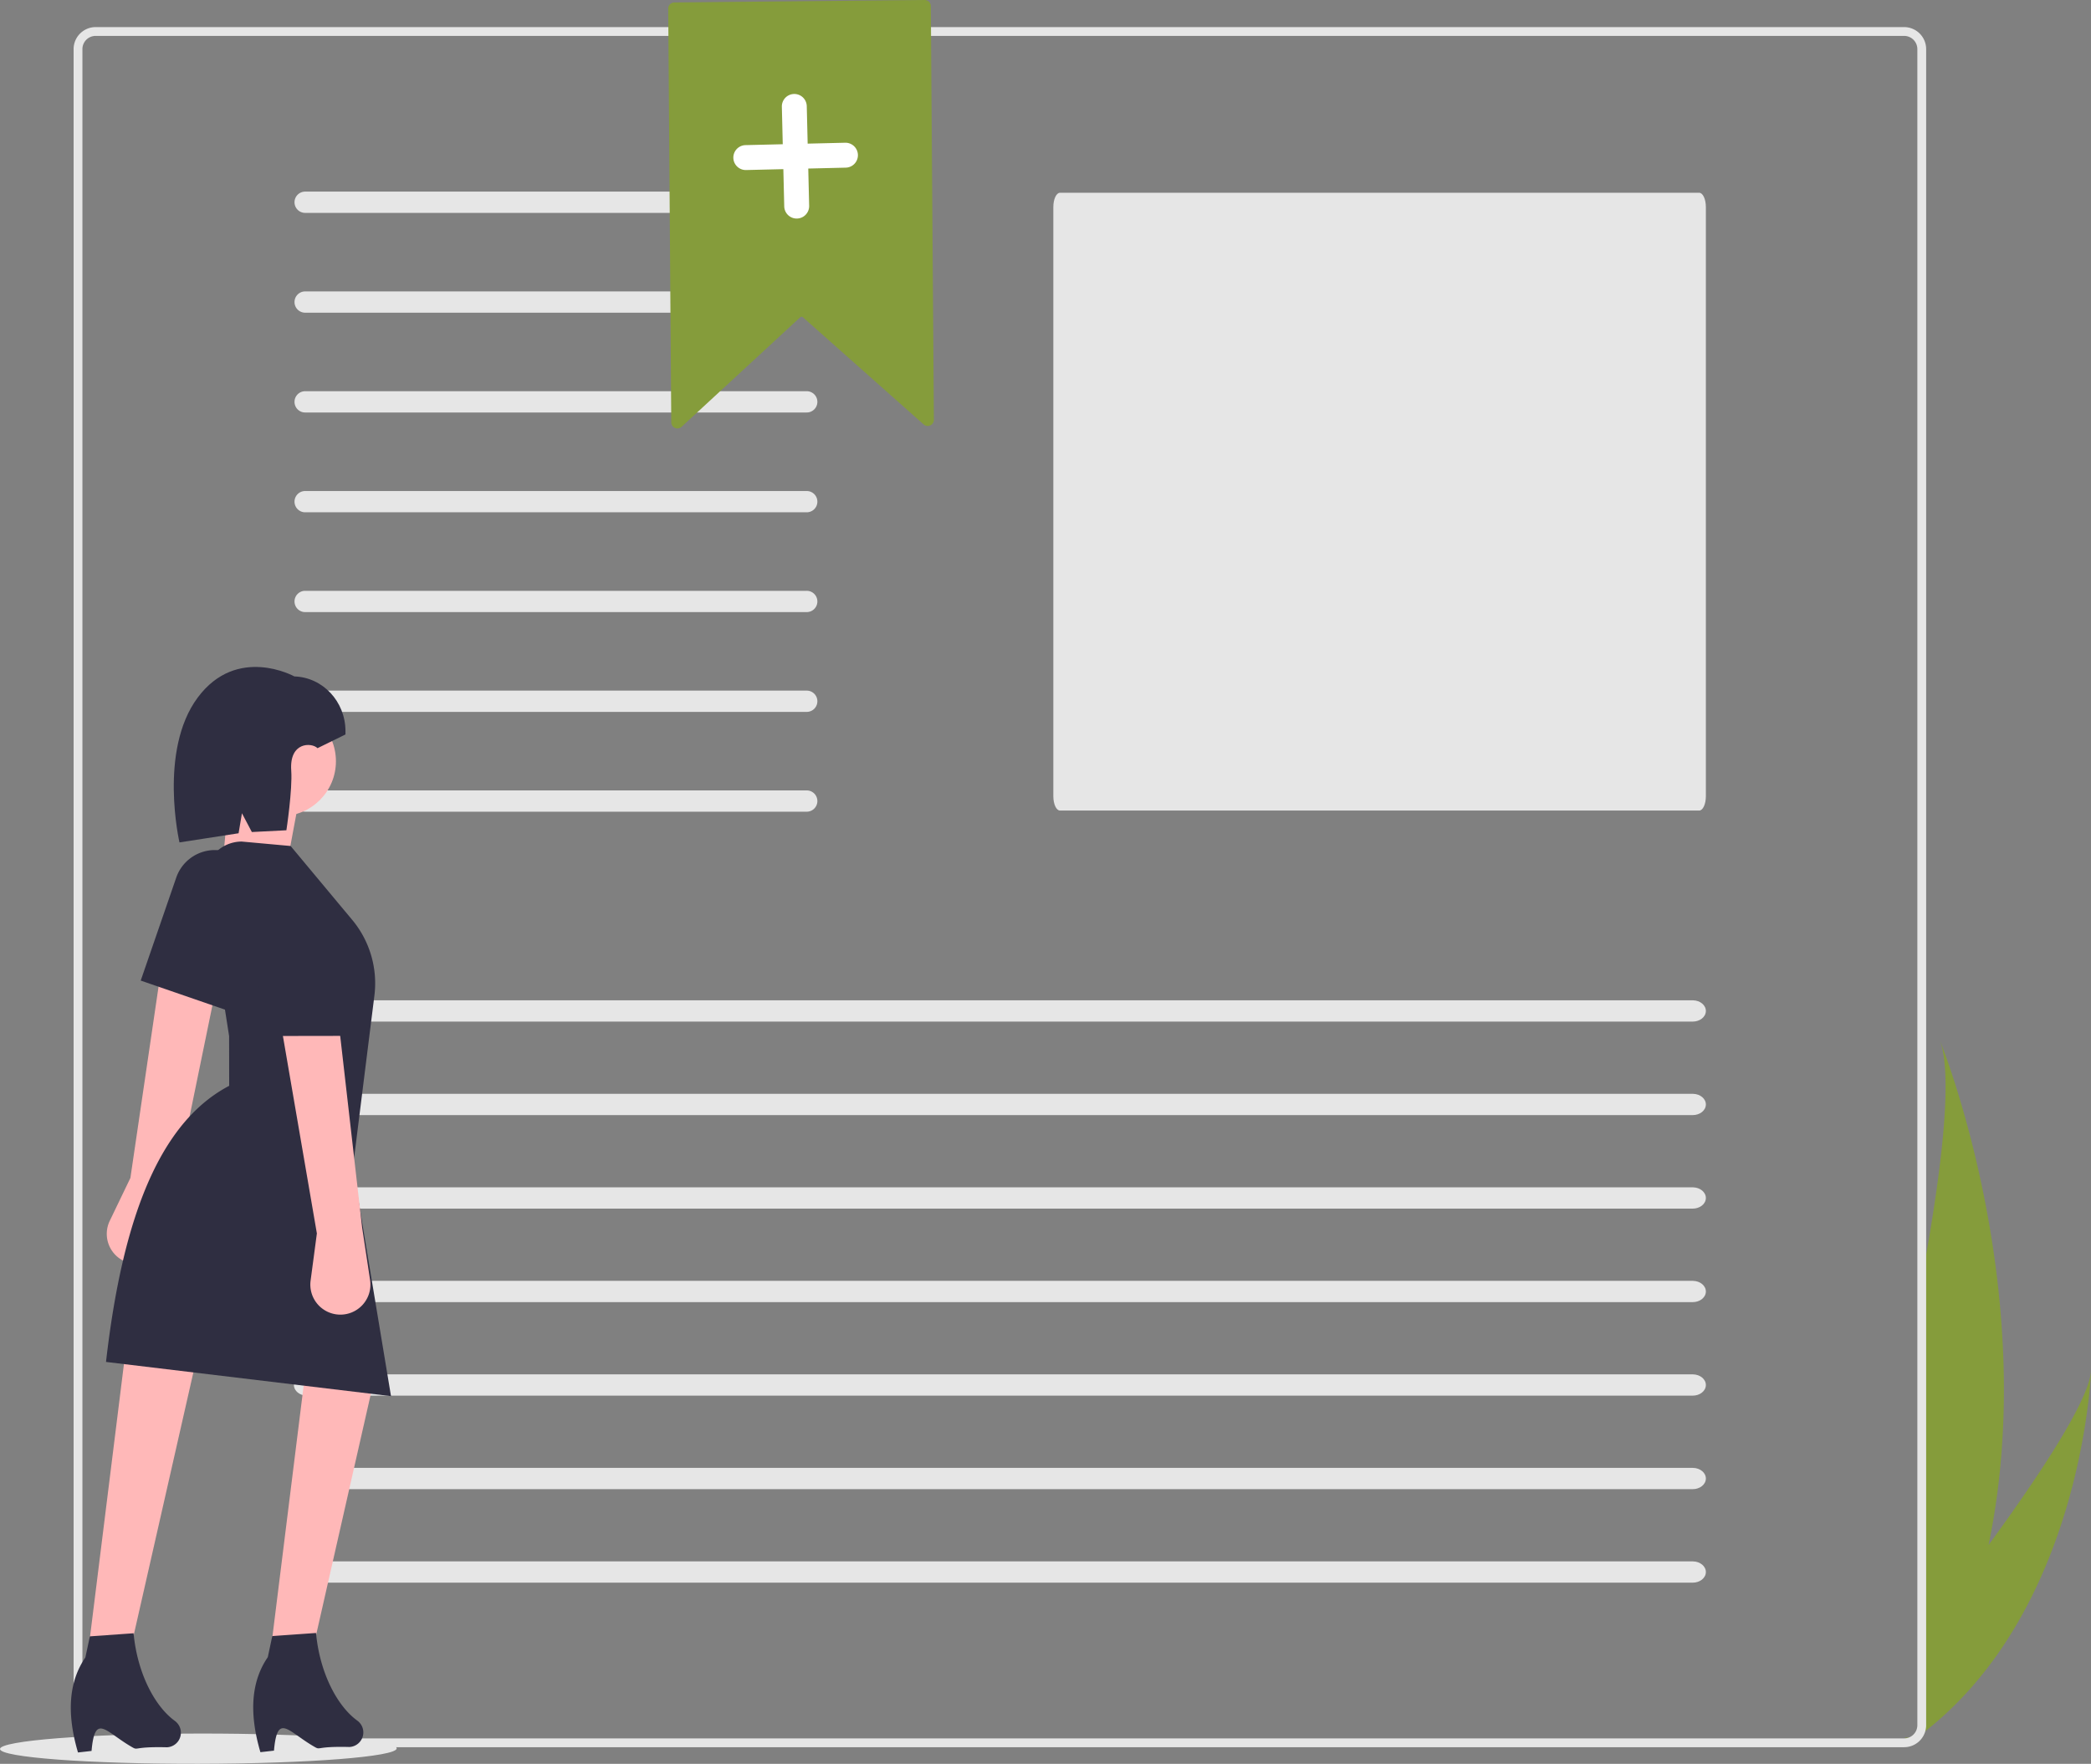 <svg id="e22abf0b-c612-4aa4-ad53-907679e19640" data-name="Layer 1" xmlns="http://www.w3.org/2000/svg" width="737.913" height="622.439" viewBox="0 0 737.913 622.439"><rect x="0" y="0" width="737.913" height="622.439" fill="#808080" stroke="none"/><path d="M968.956,622.708c-.155,3.822-4.019,82.723-57.024,125.835q-3.325,2.704-6.909,5.21l-1.802-1.761h1.046a4.662,4.662,0,0,0,4.661-4.661v-155.523c1.108-5.967,2.155-11.829,3.108-17.537,5.169-31.024,7.562-57.231,3.688-68.118,1.678,4.206,35.364,90.223,17.071,177.866C950.912,659.212,968.107,633.17,968.956,622.708Z" transform="translate(-231.044 -138.78)" fill="#859c3b"/><path d="M903.015,148.341H264.789a7.778,7.778,0,0,0-7.769,7.769V747.582a7.772,7.772,0,0,0,7.769,7.769H903.015a7.751,7.751,0,0,0,7.665-6.557,6.683,6.683,0,0,0,.104-1.212V156.11A7.778,7.778,0,0,0,903.015,148.341Zm4.661,599.241a4.662,4.662,0,0,1-4.661,4.661H264.789a4.662,4.662,0,0,1-4.661-4.661V156.11a4.668,4.668,0,0,1,4.661-4.661H903.015a4.668,4.668,0,0,1,4.661,4.661Z" transform="translate(-231.044 -138.78)" fill="#e6e6e6"/><path d="M605.122,206.8c-1.3,0-2.358,2.257-2.358,5.031V419.79c0,2.774,1.058,5.031,2.358,5.031H830.686c1.3,0,2.358-2.257,2.358-5.031V211.831c0-2.774-1.058-5.031-2.358-5.031Z" transform="translate(-231.044 -138.78)" fill="#e6e6e6"/><path id="ed9c03b2-1449-4b71-9e3b-3c62ff7f07bc" data-name="Path 40" d="M338.673,206.399a3.755,3.755,0,0,0,0,7.509H515.678a3.755,3.755,0,1,0,.123-7.509q-.062-.001-.123,0Z" transform="translate(-231.044 -138.78)" fill="#e6e6e6"/><path id="ac2fe172-b9d2-4839-b8ea-2891040e5ba3" data-name="Path 40" d="M338.673,241.618a3.755,3.755,0,0,0,0,7.509H515.678a3.755,3.755,0,1,0,.123-7.509q-.062-.001-.123,0Z" transform="translate(-231.044 -138.78)" fill="#e6e6e6"/><path id="a98745e5-eae5-4ee7-991c-f32673123033" data-name="Path 40" d="M338.673,276.837a3.755,3.755,0,0,0,0,7.509H515.678a3.755,3.755,0,1,0,.123-7.509q-.062-.001-.123,0Z" transform="translate(-231.044 -138.78)" fill="#e6e6e6"/><path id="bf8b9df3-8875-4369-b4ec-4c359de04021" data-name="Path 40" d="M338.673,312.056a3.755,3.755,0,0,0,0,7.509H515.678a3.755,3.755,0,0,0,.123-7.509q-.062-.001-.123,0Z" transform="translate(-231.044 -138.78)" fill="#e6e6e6"/><path id="b5eb4171-b419-4870-b9cb-48e35e493bb4" data-name="Path 40" d="M338.673,347.275a3.755,3.755,0,0,0,0,7.509H515.678a3.755,3.755,0,0,0,.123-7.509q-.062-.001-.123,0Z" transform="translate(-231.044 -138.78)" fill="#e6e6e6"/><path id="b4317b62-1760-4cf8-b114-3696958a8a67" data-name="Path 40" d="M338.673,382.494a3.755,3.755,0,0,0,0,7.509H515.678a3.755,3.755,0,1,0,.123-7.509q-.062-.001-.123,0Z" transform="translate(-231.044 -138.78)" fill="#e6e6e6"/><path id="ad76e78f-41a7-44a0-87c5-7c68f3e63063" data-name="Path 40" d="M338.673,417.713a3.755,3.755,0,0,0,0,7.509H515.678a3.755,3.755,0,1,0,.123-7.509q-.062-.001-.123,0Z" transform="translate(-231.044 -138.78)" fill="#e6e6e6"/><path id="a20c62a3-d58f-423a-bfc7-4f2831a53e7a" data-name="Path 40" d="M339.309,491.784c-2.554.034-4.591,1.743-4.549,3.816.041,2.026,2.054,3.66,4.549,3.693H828.343c2.554.034,4.659-1.619,4.701-3.693s-1.995-3.782-4.549-3.816q-.076-.001-.152,0Z" transform="translate(-231.044 -138.78)" fill="#e6e6e6"/><path id="b339e3e9-0bf0-431c-bdc4-4a1671822a7b" data-name="Path 40" d="M339.309,524.784c-2.554.034-4.591,1.743-4.549,3.816.041,2.026,2.054,3.66,4.549,3.693H828.343c2.554.034,4.659-1.619,4.701-3.693s-1.995-3.782-4.549-3.816q-.076-.001-.152,0Z" transform="translate(-231.044 -138.78)" fill="#e6e6e6"/><path id="bab9b888-deda-4f86-84ee-5631e8d8031a" data-name="Path 40" d="M339.309,557.784c-2.554.034-4.591,1.743-4.549,3.816.041,2.026,2.054,3.66,4.549,3.693H828.343c2.554.034,4.659-1.619,4.701-3.693s-1.995-3.782-4.549-3.816q-.076-.001-.152,0Z" transform="translate(-231.044 -138.78)" fill="#e6e6e6"/><path id="ba4803b1-6f87-4394-9362-31b3dc635e82" data-name="Path 40" d="M339.309,590.784c-2.554.034-4.591,1.743-4.549,3.816.041,2.026,2.054,3.66,4.549,3.693H828.343c2.554.034,4.659-1.619,4.701-3.693s-1.995-3.782-4.549-3.816q-.076-.001-.152,0Z" transform="translate(-231.044 -138.78)" fill="#e6e6e6"/><path id="b9a1750e-efcd-4183-b5b9-e97a203cae9b" data-name="Path 40" d="M339.309,623.784c-2.554.034-4.591,1.743-4.549,3.816.041,2.026,2.054,3.66,4.549,3.693H828.343c2.554.034,4.659-1.619,4.701-3.693s-1.995-3.782-4.549-3.816q-.076-.001-.152,0Z" transform="translate(-231.044 -138.78)" fill="#e6e6e6"/><path id="a27b2d6d-7ecd-44cf-acba-3e7ac71f51d4" data-name="Path 40" d="M339.309,656.784c-2.554.034-4.591,1.743-4.549,3.816.041,2.026,2.054,3.66,4.549,3.693H828.343c2.554.034,4.659-1.619,4.701-3.693s-1.995-3.782-4.549-3.816q-.076-.001-.152,0Z" transform="translate(-231.044 -138.78)" fill="#e6e6e6"/><path id="befd801f-fd34-4cb7-a0c2-8d98396e21e0" data-name="Path 40" d="M339.309,689.784c-2.554.034-4.591,1.743-4.549,3.816.041,2.026,2.054,3.66,4.549,3.693H828.343c2.554.034,4.659-1.619,4.701-3.693s-1.995-3.782-4.549-3.816q-.076-.001-.152,0Z" transform="translate(-231.044 -138.78)" fill="#e6e6e6"/><ellipse cx="301.043" cy="755.879" rx="70" ry="5.339" transform="translate(-232.256 -138.296) rotate(-0.092)" fill="#e6e6e6"/><path d="M292.899,557.387l-3.111,18.57a10.604,10.604,0,0,1-14.604,8.009h0a10.604,10.604,0,0,1-5.41-14.36l7.288-15.138,10.608-72.086L307.224,487.631Z" transform="translate(-231.044 -138.78)" fill="#ffb8b8"/><polygon points="46.613 579.563 31.188 582.248 44.238 477.363 69.331 479.5 46.613 579.563" fill="#ffb8b8"/><polygon points="110.992 579.46 95.567 582.145 108.617 477.26 133.71 479.396 110.992 579.46" fill="#ffb8b8"/><circle cx="99.192" cy="268.646" r="19.357" fill="#ffb8b8"/><polygon points="100.977 306.53 78.627 304.438 81.764 269.849 107.835 269.807 100.977 306.53" fill="#ffb8b8"/><path d="M369.031,631.471,268.453,619.396c2.185-19.101,5.457-36.376,10.255-51.089,7.173-21.995,17.757-38.264,33.217-46.348l-.028-17.558L303.501,450.814a13.037,13.037,0,0,1,12.859-15.055l17.244,1.569,21.731,26.066a34.953,34.953,0,0,1,7.836,26.722l-7.571,60.505Z" transform="translate(-231.044 -138.78)" fill="#2f2e41"/><path d="M311.889,495.576l-31.185-10.756,12.532-36.334a14.431,14.431,0,0,1,11.75-9.601h0a14.431,14.431,0,0,1,15.952,17.558Z" transform="translate(-231.044 -138.78)" fill="#2f2e41"/><path d="M289.981,755.384c-12.797-.327-9.765,1.454-12.797-.327-8.97-5.271-12.655-11.765-13.831,1.618l-4.788.54c-4.227-14.353-3.037-25.327,2.606-33.524l1.584-7.451,15.428-1.089c1.366,14.399,7.634,25.87,14.496,30.869a5.328,5.328,0,0,1,1.781,2.182h0A5.15,5.15,0,0,1,289.981,755.384Z" transform="translate(-231.044 -138.78)" fill="#2f2e41"/><path d="M354.36,755.28c-12.797-.327-9.765,1.454-12.797-.327-8.97-5.271-12.655-11.765-13.831,1.618l-4.788.54c-4.227-14.353-3.037-25.327,2.606-33.524l1.584-7.451L342.563,715.047c1.366,14.399,7.634,25.87,14.496,30.869a5.328,5.328,0,0,1,1.781,2.182h0A5.15,5.15,0,0,1,354.36,755.28Z" transform="translate(-231.044 -138.78)" fill="#2f2e41"/><path d="M343.099,402.807l9.862-4.841-.002-1.197c-.017-10.428-7.996-18.963-18.029-19.283h0s-20.228-11.235-34.132,7.486-6.415,51.088-6.415,51.088l20.858-3.226,1.188-7.064,3.494,6.629,12.191-.623s2.189-14.29,1.708-21.114C333.11,400.554,341.013,400.731,343.099,402.807Z" transform="translate(-231.044 -138.78)" fill="#2f2e41"/><path d="M358.827,571.897l2.823,18.616a10.604,10.604,0,0,1-11.386,12.156h0a10.604,10.604,0,0,1-9.61-11.964l2.215-16.654-12.353-71.808,20.216-1.097Z" transform="translate(-231.044 -138.78)" fill="#ffb8b8"/><path d="M354.994,504.332l-32.988.053-.062-38.434a14.431,14.431,0,0,1,7.957-12.92h0A14.431,14.431,0,0,1,350.725,464.394Z" transform="translate(-231.044 -138.78)" fill="#2f2e41"/><path d="M470.136,289.976a2.19,2.19,0,0,1-.89-.182,2.144,2.144,0,0,1-1.31-1.971l-1.078-145.982a2.172,2.172,0,0,1,2.148-2.191l88.334-.869a2.172,2.172,0,0,1,2.191,2.148l1.078,145.982a2.17,2.17,0,0,1-3.61,1.645h0l-42.601-37.809a.719.719,0,0,0-.971.01l-41.85,38.64A2.147,2.147,0,0,1,470.136,289.976Z" transform="translate(-231.044 -138.78)" fill="#859c3b"/><path d="M529.254,189.152l-13.187.316-.316-13.187a4.397,4.397,0,1,0-8.791.211l.316,13.187-13.187.316a4.397,4.397,0,0,0,.211,8.791l13.187-.316.316,13.187a4.397,4.397,0,0,0,8.791-.211l-.316-13.187,13.187-.316a4.397,4.397,0,1,0-.211-8.791Z" transform="translate(-231.044 -138.78)" fill="#fff"/></svg>